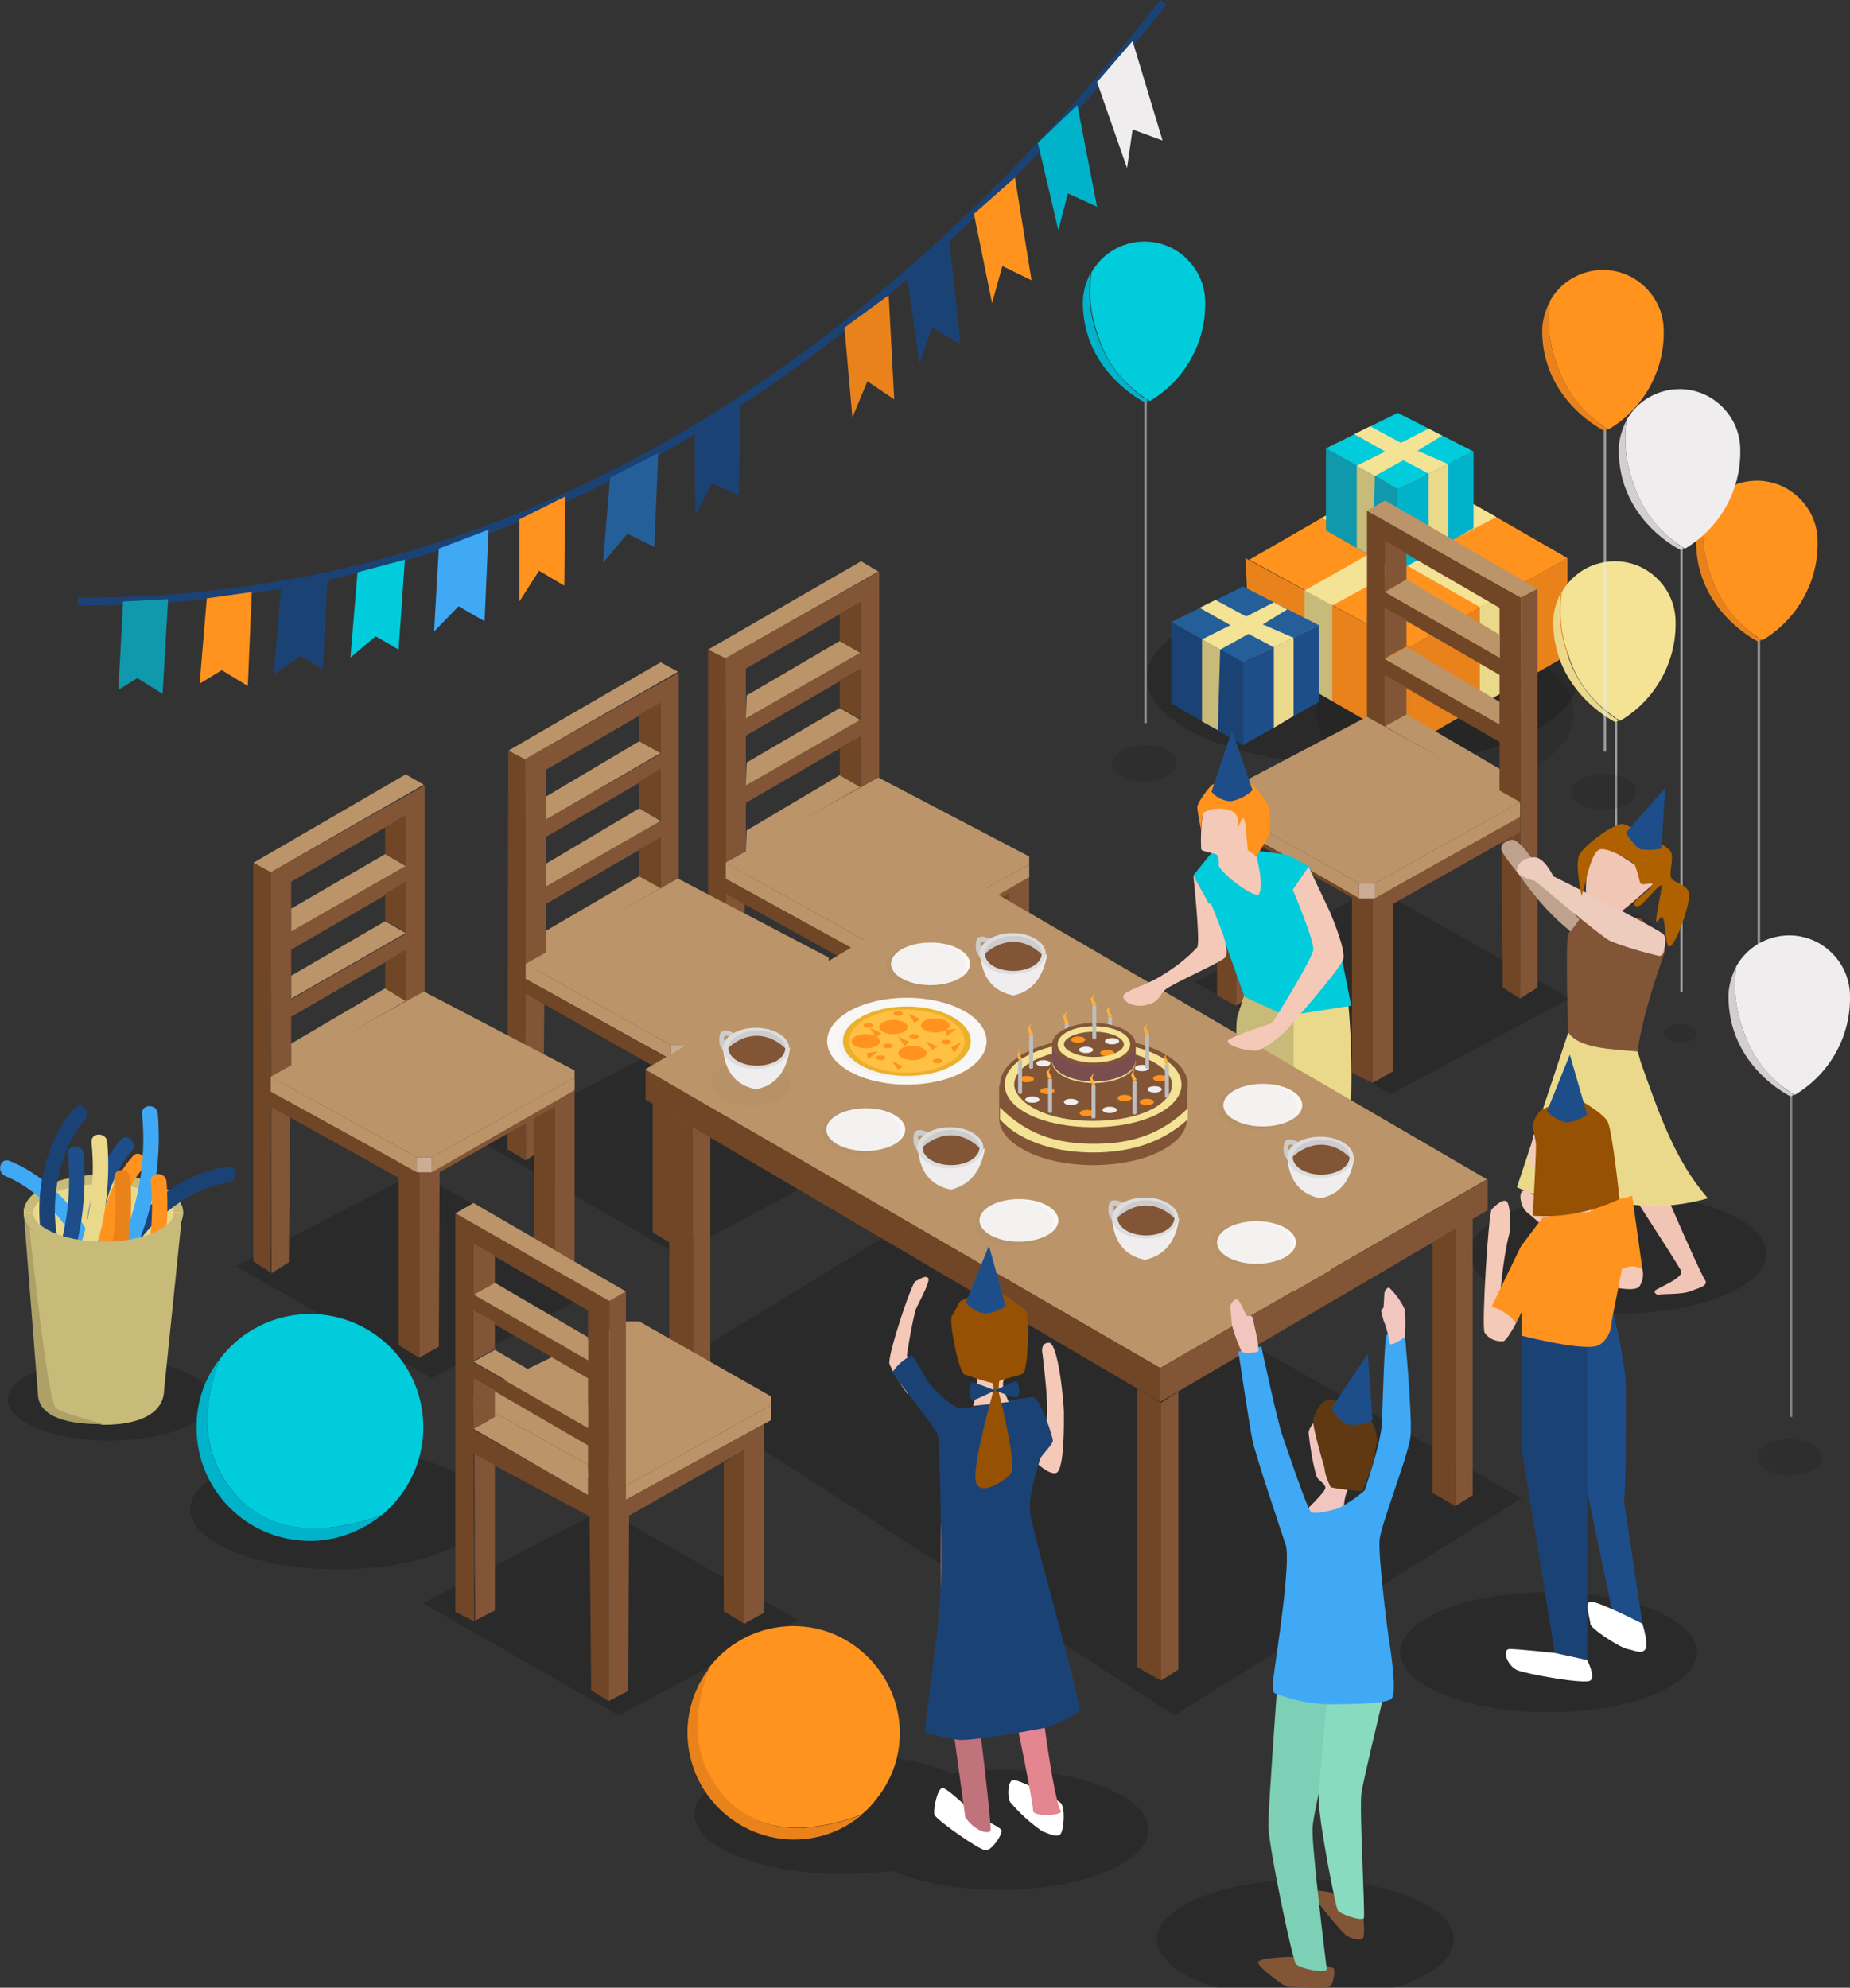 <?xml version="1.0" encoding="utf-8"?>
<!-- Generator: Adobe Illustrator 21.0.2, SVG Export Plug-In . SVG Version: 6.00 Build 0)  -->
<svg version="1.1" id="Слой_1" xmlns="http://www.w3.org/2000/svg" xmlns:xlink="http://www.w3.org/1999/xlink" x="0px" y="0px"
	 viewBox="0 0 234.4 251.8" style="enable-background:new 0 0 234.4 251.8;" xml:space="preserve">
<rect x="0" y="0" width="234.4" height="251.8" fill="#333333" stroke="none"/>
<style type="text/css">
	.st0{opacity:0.18;}
	.st1{opacity:0.1;enable-background:new    ;}
	.st2{fill:#704626;}
	.st3{fill:#825537;}
	.st4{fill:#BB9469;}
	.st5{fill:#CBAC95;}
	.st6{fill:#EAD98B;}
	.st7{fill:#C8BA78;}
	.st8{fill:#1B4275;}
	.st9{fill:#3FA9F5;}
	.st10{fill:#1D4E89;}
	.st11{fill:#FF931E;}
	.st12{fill:#EA821B;}
	.st13{fill:#ADA168;}
	.st14{fill:#EFEDED;}
	.st15{fill:#00B2CA;}
	.st16{fill:#255F99;}
	.st17{fill:#00CCDB;}
	.st18{fill:#1099AC;}
	.st19{fill:#F4E295;}
	.st20{opacity:0.6;}
	.st21{fill:#CDCFD1;}
	.st22{fill:#E6E9ED;}
	.st23{opacity:0.7;}
	.st24{fill:#D3CFCF;}
	.st25{fill:#F4C9B8;}
	.st26{fill:#F1C5B5;}
	.st27{fill:#BEA28D;}
	.st28{fill:#F1C6B5;}
	.st29{fill:#EDCBBD;}
	.st30{fill:#AF6100;}
	.st31{fill:#FFFFFF;}
	.st32{fill:#965102;}
	.st33{fill:#BDBEBD;}
	.st34{fill:#FBB03B;}
	.st35{fill:#7A4E4E;}
	.st36{fill:#EFEFEF;}
	.st37{fill:#CDCCCC;}
	.st38{fill:#DDDDDD;}
	.st39{opacity:0.2;}
	.st40{fill:#F9F7F5;}
	.st41{fill:#ECB129;}
	.st42{fill:#FFC043;}
	.st43{fill:#F1C6BE;}
	.st44{fill:#7DCFB6;}
	.st45{fill:#89DBC0;}
	.st46{fill:#603912;}
	.st47{fill:#C0737A;}
	.st48{fill:#E3868F;}
</style>
<g>
	<ellipse class="st0" cx="42.9" cy="191.2" rx="18.8" ry="7.6"/>
	<path class="st0" d="M126.7,224.2c-2.2,0-4.3,0.2-6.3,0.4c-3.4-1.5-8.3-2.4-13.6-2.4c-10.4,0-18.8,3.4-18.8,7.6
		c0,4.2,8.4,7.6,18.8,7.6c2.2,0,4.3-0.2,6.3-0.4c3.4,1.5,8.3,2.4,13.6,2.4c10.4,0,18.8-3.4,18.8-7.6
		C145.5,227.6,137.1,224.2,126.7,224.2z"/>
	<ellipse class="st0" cx="165.4" cy="245.7" rx="18.8" ry="7.6"/>
	<ellipse class="st0" cx="196.2" cy="209.3" rx="18.8" ry="7.6"/>
	<ellipse class="st0" cx="205" cy="158.8" rx="18.8" ry="7.6"/>
	<ellipse class="st0" cx="172.6" cy="85.9" rx="27.3" ry="11.1"/>
	<ellipse class="st0" cx="13.9" cy="177.3" rx="12.9" ry="5.2"/>
	<polygon class="st0" points="29.9,160.4 54.7,174.6 77.4,162.5 52.8,148.5 	"/>
	<polygon class="st0" points="53.6,203.1 78.4,217.3 101.1,205.2 76.5,191.2 	"/>
	<polygon class="st0" points="151.4,124.4 176.2,138.6 198.9,126.5 174.3,112.5 	"/>
	<polygon class="st0" points="61,144.7 85.8,158.9 108.5,146.8 83.9,132.8 	"/>
	<polygon class="st0" points="82.7,174.6 123,150 192.8,189.8 148.8,217.3 	"/>
</g>
<title>birthdayРесурс 6</title>
<g id="Слой_2">
	<g id="Material">
		<g id="birthday">
			<ellipse class="st1" cx="183.1" cy="90.4" rx="16.3" ry="9.4"/>
			<g>
				<polygon class="st2" points="127.9,135.1 125.3,133.5 125.3,110.4 127.9,111.8 				"/>
				<polyline class="st3" points="110.7,144.9 110.7,120.9 130.4,109.8 130.4,133.8 127.9,135.1 127.9,113.1 113.3,121.4 
					113.2,143.6 110.7,144.9 				"/>
				<polygon class="st2" points="110.7,144.9 108.1,143.4 108.1,120.2 110.4,121.5 110.7,121.5 				"/>
				<path class="st3" d="M91.9,83.4l0.1,50.8l2.2-1.4l0.2-22l14.7-7.9l2.3-1V72.4L91.9,83.4z M94.5,101.7l14.5-8.4v6.4L94.5,108
					L94.5,101.7z M94.5,93.2l14.5-8.4v6.4l-14.5,8.3L94.5,93.2z M94.5,84.7l14.5-8.4v6.4L94.5,91L94.5,84.7z"/>
				<polygon class="st4" points="94.6,105.2 106.4,98.2 109,99.7 94.5,108 				"/>
				<polygon class="st4" points="112.4,121.5 112.3,119.6 130.4,109.5 130.4,111.1 				"/>
				<polygon class="st4" points="110.4,119.6 112.3,119.6 130.4,109.5 130.4,108.5 111.3,98.5 91.9,109.3 				"/>
				<polygon class="st4" points="110.4,119.6 91.9,109.3 91.9,111.3 110.4,121.5 				"/>
				<polygon class="st4" points="111.3,72.4 109.1,71.1 89.7,82.3 91.9,83.4 				"/>
				<polygon class="st4" points="94.6,96.6 106.4,89.7 109,91.2 94.5,99.5 				"/>
				<polygon class="st4" points="94.6,88.1 106.4,81.2 109,82.7 94.5,91 				"/>
				<polygon class="st2" points="106.4,98.2 106.4,94.8 109,93.3 109,99.7 				"/>
				<polygon class="st2" points="106.4,89.6 106.4,86.2 109,84.7 109,91.1 				"/>
				<polygon class="st2" points="106.4,81.2 106.4,77.8 109,76.2 109,82.7 				"/>
				<polygon class="st2" points="92,134.2 89.7,132.8 89.7,82.3 91.9,83.4 				"/>
				<polygon class="st5" points="110.4,121.5 112.4,121.5 112.3,119.6 110.4,119.6 				"/>
				<polygon class="st2" points="91.9,111.3 108.1,120.2 108.1,122.2 91.9,113.2 				"/>
			</g>
			<g>
				<polygon class="st2" points="102.5,147.9 99.9,146.3 99.9,123.1 102.5,124.6 				"/>
				<polyline class="st3" points="85.3,157.7 85.3,133.6 105,122.6 105,146.5 102.5,147.9 102.5,125.9 87.9,134.2 87.9,156.4 
					85.3,157.7 				"/>
				<polygon class="st2" points="85.3,157.7 82.7,156.1 82.7,133 85,134.2 85.3,134.2 				"/>
				<path class="st3" d="M66.5,96.2l0.1,50.8l2.2-1.4l0.2-22l14.7-7.9l2.3-1V85.2L66.5,96.2z M69.2,114.5l14.5-8.4v6.4l-14.5,8.3
					V114.5z M69.2,106l14.5-8.4v6.4l-14.5,8.3V106z M69.2,97.5l14.5-8.4v6.4l-14.5,8.3V97.5z"/>
				<polygon class="st4" points="69.2,117.9 81,111 83.7,112.5 69.2,120.8 				"/>
				<polygon class="st4" points="87,134.3 87,132.4 105,122.3 105,123.8 				"/>
				<polygon class="st4" points="85,132.4 87,132.4 105,122.3 105,121.3 85.9,111.3 66.6,122.1 				"/>
				<polygon class="st4" points="85,132.4 66.6,122.1 66.6,124 85,134.2 				"/>
				<polygon class="st4" points="85.9,85.1 83.7,83.9 64.4,95.1 66.5,96.2 				"/>
				<polygon class="st4" points="69.2,109.4 81,102.4 83.7,104 69.2,112.3 				"/>
				<polygon class="st4" points="69.2,100.9 81,93.9 83.7,95.4 69.2,103.8 				"/>
				<polygon class="st2" points="81,111 81,107.6 83.7,106.1 83.7,112.5 				"/>
				<polygon class="st2" points="81,102.4 81,99 83.7,97.4 83.7,103.9 				"/>
				<polygon class="st2" points="81,93.9 81,90.5 83.7,89 83.7,95.4 				"/>
				<polygon class="st2" points="66.6,147 64.3,145.6 64.4,95.1 66.5,96.2 				"/>
				<polygon class="st5" points="85,134.2 87,134.3 87,132.4 85,132.4 				"/>
				<polygon class="st2" points="66.6,124 82.7,133 82.7,135 66.6,125.9 				"/>
			</g>
			<g>
				<polygon class="st2" points="70.3,162.1 67.7,160.6 67.7,137.4 70.3,138.8 				"/>
				<polyline class="st3" points="53.1,172 53.1,147.9 72.8,136.8 72.8,160.8 70.3,162.1 70.3,140.2 55.7,148.5 55.6,170.6 
					53.1,172 				"/>
				<polygon class="st2" points="53.1,172 50.5,170.4 50.5,147.2 52.8,148.5 53.1,148.5 				"/>
				<path class="st3" d="M34.3,110.5l0.1,50.8l2.2-1.4l0.2-22l14.7-7.9l2.3-1V99.5L34.3,110.5z M36.9,128.8l14.5-8.4v6.4l-14.5,8.3
					V128.8z M36.9,120.3l14.5-8.4v6.4l-14.5,8.3V120.3z M36.9,111.7l14.5-8.4v6.4L36.9,118L36.9,111.7z"/>
				<polygon class="st4" points="36.9,132.2 48.8,125.2 51.4,126.8 36.9,135.1 				"/>
				<polygon class="st4" points="54.7,148.5 54.7,146.6 72.8,136.5 72.8,138.1 				"/>
				<polygon class="st4" points="52.8,146.6 54.7,146.6 72.8,136.5 72.8,135.6 53.7,125.6 34.3,136.4 				"/>
				<polygon class="st4" points="52.8,146.6 34.3,136.4 34.3,138.3 52.8,148.5 				"/>
				<polygon class="st4" points="53.7,99.4 51.4,98.1 32.1,109.3 34.3,110.5 				"/>
				<polygon class="st4" points="36.9,123.6 48.8,116.7 51.4,118.2 36.9,126.5 				"/>
				<polygon class="st4" points="36.9,115.1 48.8,108.2 51.4,109.7 36.9,118 				"/>
				<polygon class="st2" points="48.8,125.2 48.8,121.9 51.4,120.3 51.4,126.8 				"/>
				<polygon class="st2" points="48.8,116.6 48.8,113.2 51.4,111.7 51.4,118.1 				"/>
				<polygon class="st2" points="48.8,108.2 48.8,104.8 51.4,103.3 51.4,109.7 				"/>
				<polygon class="st2" points="34.3,161.2 32.1,159.8 32.1,109.3 34.3,110.5 				"/>
				<polygon class="st5" points="52.8,148.5 54.7,148.5 54.7,146.6 52.8,146.6 				"/>
				<polygon class="st2" points="34.3,138.3 50.5,147.2 50.5,149.2 34.3,140.2 				"/>
			</g>
			<g>
				<ellipse class="st6" cx="13.1" cy="153.6" rx="10.1" ry="4.5"/>
				<path class="st7" d="M13.1,148.8c5.7,0,10.1,2.1,10.1,4.8H22c0-1.7-3.6-3.6-8.9-3.6s-8.9,1.9-8.9,3.6H3
					C3,150.9,7.4,148.8,13.1,148.8z"/>
				<path class="st8" d="M15.7,160.6c2-5,7.8-10,13.2-10.8c1.3-0.2,1.3-2.2,0-2c-6.4,0.8-12.8,6.3-15.1,12.2
					C13.3,161.2,15.3,161.8,15.7,160.6z"/>
				<path class="st9" d="M0.7,149c5,2,9.9,8,10.6,13.4c0.1,1.3,2.2,1.3,2,0c-0.8-6.4-6.1-12.9-12-15.3C0,146.5-0.5,148.5,0.7,149
					L0.7,149z"/>
				<path class="st8" d="M7.8,158.8c-1.8-5.2-0.7-12.8,3-17c0.8-1-0.6-2.4-1.4-1.4c-4.2,4.7-5.5,13-3.5,18.9
					C6.3,160.5,8.2,160,7.8,158.8z"/>
				<path class="st10" d="M13.7,162.8c-1.8-5.2-0.7-12.8,3-17c0.8-1-0.6-2.4-1.4-1.4c-4.2,4.7-5.5,13-3.5,18.9
					C12.2,164.5,14.1,164,13.7,162.8z"/>
				<path class="st11" d="M15.2,164.9c-1.8-5.2-0.7-12.8,3-17c0.8-1-0.6-2.4-1.4-1.4c-4.2,4.7-5.5,13-3.5,18.9
					c0.2,0.5,0.8,0.7,1.3,0.5C15,165.7,15.2,165.3,15.2,164.9z"/>
				<path class="st6" d="M10.2,163.1c2.8-5.7,3.9-12.1,3.4-18.4c-0.1-1.3-2.1-1.3-2,0c0.6,6-0.5,12-3.1,17.4
					C7.9,163.3,9.6,164.3,10.2,163.1z"/>
				<path class="st9" d="M16.6,159.5c2.8-5.7,3.9-12.1,3.4-18.4c-0.1-1.3-2.1-1.3-2,0c0.6,6-0.5,12-3.1,17.4
					C14.3,159.7,16,160.7,16.6,159.5L16.6,159.5z"/>
				<path class="st10" d="M7.2,164.6c2.8-5.7,3.9-12.1,3.4-18.4c-0.1-1.3-2.1-1.3-2,0c0.6,6-0.5,12-3.1,17.4
					C4.9,164.8,6.6,165.8,7.2,164.6z"/>
				<path class="st11" d="M17.7,168.1c2.8-5.7,3.9-12.1,3.4-18.4c-0.1-1.3-2.1-1.3-2,0c0.6,6-0.5,12-3.1,17.4
					C15.5,168.3,17.2,169.3,17.7,168.1L17.7,168.1z"/>
				<path class="st12" d="M13.1,167.6c2.8-5.7,3.9-12.1,3.4-18.4c-0.1-1.3-2.1-1.3-2,0c0.6,6-0.5,12-3.1,17.4
					C10.8,167.8,12.6,168.8,13.1,167.6z"/>
				<path class="st7" d="M13.1,157.3c5.2,0,8.9-1.9,8.9-3.6h1.2c0,2.7-4.4,4.8-10.1,4.8S3,156.4,3,153.7h1.2
					C4.2,155.3,7.8,157.3,13.1,157.3z"/>
				<path class="st7" d="M3.6,155.4c3.5,4.2,19.5,3.6,19.5-1.8L20.8,176c0,2.5-2.2,4.5-7.8,4.5l0,0c-2-0.5-5.2-1.4-6-2
					C6,177.7,4,159,3.6,155.4z"/>
				<path class="st13" d="M4.8,176.5l-1.8-23c0,0.7,0.2,1.3,0.7,1.8c0.4,3.7,2.4,22.4,3.4,23.1c0.8,0.6,4,1.4,6,2
					C7.5,180.5,4.8,179,4.8,176.5z"/>
			</g>
			<g>
				<path class="st8" d="M10.7,76.7H9.9v-1h0.8C61.4,75.7,107.3,50.3,147,0l0.8,0.6c-20.3,25.7-42.4,45.1-65.5,57.7
					C60.3,70.4,35.7,76.7,10.7,76.7z"/>
				<polygon class="st14" points="143.5,5.2 147.3,17.8 143.5,16.4 142.8,21.3 139,10.4 				"/>
				<polygon class="st15" points="136.5,13.3 139,26.2 135.3,24.5 134.1,29.2 131.5,18.1 				"/>
				<polygon class="st11" points="128.6,22.5 130.7,35.5 127,33.7 125.7,38.4 123.4,27.1 				"/>
				<polygon class="st8" points="120.3,30.5 121.7,43.6 118.1,41.5 116.5,46.1 114.9,34.8 				"/>
				<polygon class="st12" points="112.6,37.4 113.3,50.6 109.9,48.3 108,52.9 107,41.5 				"/>
				<polygon class="st8" points="93.8,50.9 93.6,62.8 90.2,61.2 88.1,65.3 88,54.5 				"/>
				<polygon class="st16" points="83.4,57.4 82.9,69.3 79.5,67.6 76.4,71.3 77.3,60.5 				"/>
				<polygon class="st11" points="71.6,62.9 71.5,74.2 68.3,72.3 65.8,76.2 65.8,65.8 				"/>
				<polygon class="st9" points="61.9,67.1 61.4,78.7 58.1,76.8 55,80 55.6,69.5 				"/>
				<polygon class="st17" points="51.3,70.9 50.5,82.3 47.6,80.6 44.4,83.3 45.3,72.5 				"/>
				<polygon class="st8" points="41.5,73.4 40.9,84.8 38.1,83.1 34.7,85.4 35.6,74.5 				"/>
				<polygon class="st11" points="31.9,75 31.4,86.9 28.1,84.9 25.3,86.6 26.2,75.8 				"/>
				<polygon class="st18" points="21.3,75.9 20.6,87.9 17.4,85.9 15,87.4 15.6,76.2 				"/>
			</g>
			<g>
				<polygon class="st12" points="178.6,94.5 178.6,82 157.8,70.7 158.4,82.8 				"/>
				<polygon class="st12" points="198.6,83 198.6,70.7 178.6,82 178.6,94.5 				"/>
				<polygon class="st11" points="178.6,59.2 198.6,70.7 178.6,82 158.3,70.9 				"/>
				<polygon class="st6" points="191.8,86.9 191.8,74.5 187.5,76.9 187.5,89.3 				"/>
				<polygon class="st7" points="168.8,88.8 168.8,76.7 165.3,74.8 165.3,86.8 				"/>
				<polygon class="st19" points="187.5,76.9 178.2,71.6 168.8,76.7 165.3,74.8 174.5,69.6 167.5,65.6 171,63.6 178.1,67.5 
					186.2,63.6 189.6,65.5 181.9,69.5 191.8,74.5 				"/>
			</g>
			<g>
				<polygon class="st8" points="157.5,94.4 157.5,83.9 148.4,78.8 148.4,89.1 				"/>
				<polygon class="st10" points="157.5,94.4 167.1,88.9 167.1,79.2 157.5,83.9 				"/>
				<polygon class="st16" points="157.5,74.3 167.1,79.2 157.5,83.9 148.4,78.8 				"/>
				<polygon class="st6" points="163.9,90.7 163.9,80.8 161.4,82 161.4,92.2 				"/>
				<polygon class="st7" points="154.6,82.3 152.3,81 152.3,91.4 154.3,92.5 				"/>
				<polygon class="st19" points="161.4,82 158.2,80.3 154.6,82.3 152.3,81 155.9,79.2 152,77 154,76 157.9,78.1 161.4,76.3 
					163.1,77.2 160,79.1 163.9,80.8 				"/>
			</g>
			<g>
				<polygon class="st18" points="177.1,72.4 177.1,61.9 168,56.8 168,67.2 				"/>
				<polygon class="st15" points="177.1,72.4 186.7,66.9 186.7,57.2 177.1,61.9 				"/>
				<polygon class="st17" points="177.1,52.3 186.7,57.2 177.1,61.9 168,56.8 				"/>
				<polygon class="st6" points="183.5,68.7 183.5,58.8 181,60 181,70.2 				"/>
				<polygon class="st7" points="174.2,60.3 171.9,59 171.9,69.4 173.9,70.5 				"/>
				<polygon class="st19" points="181,60 177.8,58.3 174.2,60.3 171.9,59 175.5,57.2 171.6,55 173.6,54 177.5,56.1 181,54.3 
					182.7,55.2 179.6,57.1 183.5,58.8 				"/>
			</g>
			<g>
				<ellipse class="st1" cx="145" cy="96.7" rx="4.1" ry="2.3"/>
				<g class="st20">
					<rect x="145" y="50.3" class="st21" width="0.3" height="41.3"/>
				</g>
				<path class="st17" d="M139.1,42.4c-0.9-2.5-1.2-5.2-0.8-7.9c2.1-3.7,6.8-5,10.5-2.9c2.4,1.4,3.9,3.9,3.9,6.7
					c0.1,5.1-2.6,9.9-7,12.5C142.5,48.9,140.1,45.9,139.1,42.4z"/>
				<path class="st15" d="M137.2,38.3c0-1.3,0.4-2.6,1-3.8c-0.4,2.7-0.1,5.4,0.8,7.9c1.1,3.5,3.4,6.4,6.5,8.4
					c-0.1,0-0.3,0.1-0.4,0.2C145.1,51,137.2,47.2,137.2,38.3z"/>
			</g>
			<g>
				<polygon class="st3" points="156.6,127.4 159.2,125.8 159.2,102.7 156.6,104.1 				"/>
				<polyline class="st2" points="173.9,137.2 173.9,113.2 154.2,102.1 154.2,126.1 156.6,127.4 156.6,105.4 171.3,113.7 
					171.3,135.9 173.9,137.2 				"/>
				<polygon class="st3" points="173.9,137.2 176.5,135.7 176.5,112.5 174.2,113.8 173.9,113.8 				"/>
				<path class="st2" d="M173.2,64.7v29.5l2.3,1l14.7,7.9l0.2,22l2.2,1.4l0.1-50.8L173.2,64.7z M190,100.3L175.5,92v-6.4L190,94
					V100.3z M190,91.8l-14.5-8.3v-6.4l14.5,8.4V91.8z M190,83.3L175.5,75v-6.4L190,77V83.3z"/>
				<polygon class="st4" points="190,97.4 178.2,90.5 175.5,92 190,100.3 				"/>
				<polygon class="st4" points="172.2,113.8 172.2,111.9 154.2,101.8 154.2,103.4 				"/>
				<polygon class="st4" points="174.2,111.9 172.2,111.9 154.2,101.8 154.2,100.8 173.2,90.8 192.6,101.6 				"/>
				<polygon class="st4" points="174.2,111.9 192.6,101.6 192.6,103.5 174.2,113.8 				"/>
				<polygon class="st4" points="173.2,64.7 175.5,63.4 194.8,74.6 192.7,75.7 				"/>
				<polygon class="st4" points="190,88.9 178.2,82 175.5,83.5 190,91.8 				"/>
				<polygon class="st4" points="190,80.4 178.2,73.4 175.5,75 190,83.3 				"/>
				<polygon class="st3" points="178.2,90.5 178.2,87.1 175.5,85.6 175.5,92 				"/>
				<polygon class="st3" points="178.2,81.9 178.2,78.5 175.5,77 175.5,83.4 				"/>
				<polygon class="st3" points="178.2,73.4 178.2,70.1 175.5,68.5 175.5,75 				"/>
				<polygon class="st3" points="192.6,126.5 194.8,125.1 194.8,74.6 192.7,75.7 				"/>
				<polygon class="st5" points="174.2,113.8 172.2,113.8 172.2,111.9 174.2,111.9 				"/>
				<polygon class="st3" points="192.6,103.5 176.5,112.5 176.5,114.5 192.6,105.4 				"/>
			</g>
			<g>
				<path class="st11" d="M91.9,227.8c-4.9-5.2-3.9-11.7-2.1-16.5c4.5-5.9,13-7.1,18.9-2.5s7.1,13,2.5,18.9
					c-0.6,0.8-1.3,1.6-2.1,2.2C103.7,231.9,96.7,232.9,91.9,227.8z"/>
				<path class="st12" d="M87.1,219.5c0-3,1-5.9,2.8-8.2c-1.9,4.8-2.8,11.3,2.1,16.5s11.8,4.1,17.2,2.1c-5.7,4.8-14.2,4-19-1.8
					C88.2,225.7,87.1,222.6,87.1,219.5L87.1,219.5z"/>
			</g>
			<g>
				<path class="st17" d="M30.1,189.6c-5.2-5.6-4.2-12.4-2.2-17.5c4.8-6.3,13.8-7.5,20.1-2.7c6.3,4.8,7.5,13.8,2.7,20.1
					c-0.7,0.9-1.4,1.7-2.3,2.4C42.6,194,35.2,195.1,30.1,189.6z"/>
				<path class="st15" d="M24.9,180.8c0-3.2,1-6.2,3-8.7c-2,5.1-3,12,2.2,17.5s12.5,4.4,18.3,2.3c-2.6,2.1-5.8,3.3-9.1,3.3
					C31.3,195.2,24.9,188.8,24.9,180.8C24.9,180.8,24.9,180.8,24.9,180.8z"/>
			</g>
			<g>
				<ellipse class="st1" cx="222.7" cy="127" rx="4.1" ry="2.3"/>
				<g class="st20">
					<rect x="222.7" y="80.6" class="st22" width="0.3" height="41.3"/>
				</g>
				<path class="st11" d="M216.7,72.7c-0.9-2.5-1.2-5.2-0.8-7.9c2.1-3.7,6.8-5,10.5-2.9c2.4,1.4,3.9,3.9,3.9,6.7
					c0.1,5.1-2.6,9.9-7,12.5C220.1,79.2,217.8,76.2,216.7,72.7z"/>
				<path class="st12" d="M214.9,68.6c0-1.3,0.4-2.6,1-3.8c-0.4,2.7-0.1,5.4,0.8,7.9c1.1,3.5,3.4,6.4,6.5,8.4
					c-0.1,0-0.3,0.1-0.4,0.2C222.8,81.3,214.9,77.5,214.9,68.6z"/>
			</g>
			<g>
				<ellipse class="st1" cx="204.6" cy="118.6" rx="5.5" ry="3.2"/>
				<g class="st20">
					<rect x="204.6" y="90.2" class="st22" width="0.3" height="23.3"/>
				</g>
				<path class="st19" d="M198.7,82.9c-0.9-2.5-1.2-5.2-0.8-7.9c2.1-3.7,6.8-5,10.5-2.9c2.4,1.4,3.9,3.9,3.9,6.7
					c0.1,5.1-2.6,9.9-7,12.5C202.1,89.4,199.7,86.4,198.7,82.9z"/>
				<path class="st6" d="M196.8,78.8c0-1.3,0.4-2.6,1-3.8c-0.4,2.7-0.1,5.4,0.8,7.9c1.1,3.5,3.4,6.4,6.5,8.4c-0.1,0-0.3,0.1-0.4,0.2
					C204.7,91.5,196.8,87.7,196.8,78.8z"/>
			</g>
			<g>
				<g class="st23">
					<g class="st20">
						<rect x="226.8" y="138.2" class="st22" width="0.3" height="41.3"/>
					</g>
				</g>
				<ellipse class="st1" cx="226.8" cy="184.6" rx="4.1" ry="2.3"/>
				<path class="st14" d="M220.8,130.3c-0.9-2.5-1.2-5.2-0.8-7.9c2.1-3.7,6.8-5,10.5-2.9c2.4,1.4,3.9,3.9,3.9,6.7
					c0.1,5.1-2.6,9.9-7,12.5C224.2,136.8,221.9,133.8,220.8,130.3z"/>
				<path class="st24" d="M219,126.2c0-1.3,0.4-2.6,1-3.8c-0.4,2.7-0.1,5.4,0.8,7.9c1.1,3.5,3.4,6.4,6.5,8.4c-0.1,0-0.3,0.1-0.4,0.2
					C226.9,138.9,219,135.2,219,126.2z"/>
			</g>
			<g>
				<g class="st20">
					<rect x="212.9" y="68.4" class="st22" width="0.3" height="57.3"/>
				</g>
				<ellipse class="st1" cx="212.9" cy="130.9" rx="2.1" ry="1.2"/>
				<path class="st14" d="M206.9,61.1c-0.9-2.5-1.2-5.2-0.8-7.9c2.1-3.7,6.8-5,10.5-2.9c2.4,1.4,3.9,3.9,3.9,6.7
					c0.1,5.1-2.6,9.9-7,12.5C210.3,67.6,208,64.6,206.9,61.1z"/>
				<path class="st24" d="M205.1,57c0-1.3,0.4-2.6,1-3.8c-0.4,2.7-0.1,5.4,0.8,7.9c1.1,3.5,3.4,6.4,6.5,8.4c-0.1,0-0.3,0.1-0.4,0.2
					C213,69.7,205.1,66,205.1,57z"/>
			</g>
			<g>
				<g>
					<path class="st7" d="M154.6,159.7l2.5-16.6c0,0-0.8-13-0.3-14.4l0.9-2.8l8.1,3.2l-4,13.1l-3.6,17.5H154.6z"/>
					<path class="st6" d="M163.9,165v-36.8l6.9-1.4c0.4,4.1,0.5,8.1,0.4,12.2l-3,25.1L163.9,165z"/>
					<path class="st17" d="M154.1,107.3c0,0,8.4,0.7,9.2,1.1l2.8,1.5l-0.6,3.2l3.7,4.2l2,10.1l-8.2,1.3l-5.3-2.4l-4.3-12l-0.2,0.2
						l-2-3.6L154.1,107.3z"/>
					<path class="st11" d="M152.2,105.2c-0.2-1-0.4-1.9-0.5-2.9c0-0.7,1.6-2.7,1.9-2.9s4.6-0.4,5.1,0c0.8,0.8,1.5,1.7,2,2.7
						c0.2,0.8,0.4,3.2,0,3.8c-0.4,0.8-0.9,1.6-1.4,2.4c-0.5,0.1-1-0.1-1.2-0.6c-0.2-0.7-0.2-1.4-0.2-2.1c-0.1-0.5-0.3-0.9-0.6-1.3
						c-0.1,0-0.3,0.9-0.5,1s-0.8-2.2-1.3-2.4c-1-0.2-2-0.2-3,0.1C152.2,103.3,152.2,105.2,152.2,105.2z"/>
					<path class="st10" d="M153.5,100.3l2.6-7.8l2.6,7.6c-0.7,0.7-1.7,1.2-2.7,1.4C155,101.5,154.1,101,153.5,100.3z"/>
				</g>
				<path class="st25" d="M158.1,107.7l-0.2-2.1c0-0.6-0.1-1.3-0.3-1.9c-0.2-0.4-0.9,1.6-0.9,1.6s0.8-2.2-1-2.7
					c-1.1-0.3-2.3-0.2-3.3,0.4c-0.2,1.5-0.3,3.1-0.2,4.6c0.1,0.3,1.9,0.5,2,0.7c0.2,0.4,0.3,0.8,0.2,1.2c-0.2,0.7,4.3,4.3,5.1,3.8
					c0.5-0.9,0.2-2.7-0.3-4.8L158.1,107.7z"/>
			</g>
			<g>
				<polygon class="st4" points="147,173.3 81.7,135.5 122.8,111.2 188.4,149.4 				"/>
				<polygon class="st2" points="147,173.3 147,177.6 81.8,139.3 81.8,135.5 				"/>
				<polygon class="st3" points="147,177.6 147,173.3 188.5,149.4 188.5,153.3 				"/>
				<polygon class="st2" points="144.1,175.9 144.1,211.2 147.1,212.9 147.1,177.7 				"/>
				<polygon class="st3" points="149.3,176.3 147.1,177.7 147.1,212.9 149.3,211.5 				"/>
				<polygon class="st2" points="181.5,157.4 181.5,189.1 184.4,190.8 184.4,155.6 				"/>
				<polygon class="st3" points="186.6,154.3 184.4,155.6 184.4,190.8 186.6,189.4 				"/>
				<polygon class="st2" points="84.8,141.1 84.8,176.3 87.8,178 87.8,142.8 				"/>
				<polygon class="st3" points="90,144.1 87.8,142.8 87.8,178 90,176.6 				"/>
			</g>
			<path class="st25" d="M170.2,121.5c0.3-1.2-1.4-5.3-1.7-6l-2.7-5.7l-2,2.9c0,0,2.7,6.4,2.6,7.6s-5.2,9.3-5.2,9.3
				s-5.3,1.7-5.6,2.2s1.8,1.3,3.3,1.3s4.1-2.6,4.1-2.6S169.9,122.7,170.2,121.5z"/>
			<path class="st25" d="M153.4,114.3l-0.2,0.2l-2-3.6c0,0,0.9,8.3,0.5,9.1c-1.4,1.5-3,2.7-4.7,3.7c-1.6,1-3.8,1.6-4.5,2.2
				s0.8,1.9,2.8,1.4s1.4-1.5,2.9-2.3c2.5-1.4,6.9-3.3,7.1-3.8c0.4-0.8-0.4-3-0.4-3L153.4,114.3z"/>
			<g>
				<ellipse class="st1" cx="203.2" cy="100.3" rx="4.1" ry="2.3"/>
				<g class="st20">
					<rect x="203.2" y="53.9" class="st22" width="0.3" height="41.3"/>
				</g>
				<path class="st11" d="M197.2,46c-0.9-2.5-1.2-5.2-0.8-7.9c2.1-3.7,6.8-5,10.5-2.9c2.4,1.4,3.9,3.9,3.9,6.7
					c0.1,5.1-2.6,9.9-7,12.5C200.6,52.5,198.3,49.5,197.2,46z"/>
				<path class="st12" d="M195.4,41.9c0-1.3,0.4-2.6,1-3.8c-0.4,2.7-0.1,5.4,0.8,7.9c1.1,3.5,3.4,6.4,6.5,8.4
					c-0.1,0-0.3,0.1-0.4,0.2C203.3,54.6,195.4,50.8,195.4,41.9z"/>
			</g>
			<g>
				<path class="st26" d="M214.1,163.6c-1,0.4-3.7,0.3-3.9,0.4s-0.7-0.2-0.5-0.5s3.7-1.6,3.3-2.5s-10-15.6-10-15.6l5.6-0.5
					c-0.4,0,6.8,16.4,7.4,17.2S215.1,163.2,214.1,163.6z"/>
				<polygon class="st26" points="199.7,163.6 202,161.7 200.9,156.3 198.1,143.9 203,145.4 204.4,158.4 205.5,162.8 204,163.6 
					200.9,164.1 				"/>
				<path class="st6" d="M207.9,134.6c2.2,6.1,4.2,12.3,8.5,17.2c-2.1,0.6-4.2,0.9-6.3,1c-2.6,0-7.8-0.7-11.2-0.7
					c-2.3-0.1-4.6-0.7-6.7-1.7l6.5-19.6l8.8,2.4L207.9,134.6z"/>
				<path class="st3" d="M198.7,130.8c0,0-0.4-11.2,0-12.4c0.5-1.2,1.1-2.3,1.9-3.3l7.4,1.3l3,4c-1.7,4.8-3.1,9.4-3.5,12.8
					C203.9,132.9,200.1,132.8,198.7,130.8z"/>
				<path class="st27" d="M199,118c-3.6-2.9-5.3-5.6-7.4-8.3c0,0-1.4-1.7-1.4-2.2s0.3-0.8,1.2-1.1s2.5,2.1,2.5,2.1l6.2,8L199,118z"
					/>
				<path class="st28" d="M201.2,114c-0.4,0.1-0.3-2.1,0-5.1l1.8-2l4.7,3l0.5,1.9h1.5c-2.6,2.3-5,4.5-5.3,4.1L201.2,114z"/>
				<path class="st29" d="M210.2,121.1c-2.1-0.5-4.2-1.1-6.2-1.9c-1.2-0.6-9.5-7.6-9.5-7.6s-2.2-0.5-2.3-1.3s0.9-1.7,2.2-1.7
					s2.4,2.4,2.4,2.4s13.5,6.7,14,7.4s0,1.9,0,2.2C210.7,120.9,210.5,121.1,210.2,121.1z"/>
				<path class="st30" d="M200.4,113.5c0,0-0.9-4-0.3-5.2s4.6-4.2,5.6-3.9s5.6,2.7,6,3.5s-0.2,2.4,0,3.2s2.1,0.8,2.3,2.1
					s-1.6,6.3-2.4,6.7s-0.4-5.1-1.4-3.4s0.5-4,0.3-4.3s-2.2,2.2-2.7,2.5s-0.9,0-0.7-0.4s1.8-1.4,2.2-2.1s-1.3,0.2-1.5-0.4
					c-0.2-0.8-0.4-1.6-0.7-2.3c-0.3-0.4-3.4-2.2-4.4-1.9s-1.7,3.7-1.7,3.7L200.4,113.5z"/>
				<path class="st10" d="M210.5,107.5l0.5-7.7l-5,5.7c0,0,1.1,1.8,1.9,2.1C208.7,107.7,209.6,107.7,210.5,107.5z"/>
			</g>
			<g>
				<polygon class="st8" points="201.1,210.3 201.1,193.5 201.1,170.5 192.8,169.2 192.8,183.6 197,209.4 				"/>
				<path class="st10" d="M208.1,205.7l-2.4-16c0.3,2,0.3-10.4,0.3-13.8s-1.6-9.5-1.6-9.5l-3.3,4.1v18.4l3.5,16.8H208.1z"/>
				<path class="st31" d="M201.1,210.3c0,0,1.1,2.1,0.4,2.6s-7.9-0.8-9.2-1.3s-2.1-2.7-1-2.7s5.7,0.5,5.7,0.5L201.1,210.3z"/>
				<path class="st31" d="M208.5,208.9c0.4-0.7-0.4-3.2-0.4-3.2c0.2,0.1-5.6-2.9-6.6-2.8c-0.8,0.1,0,2.2,0,2.8s3.7,3,4.7,3.2
					S208,209.6,208.5,208.9z"/>
				<path class="st25" d="M192.1,167.6c0,0-1.1,2.1-1.6,2.3c-0.9,0.1-1.9-0.3-2.4-1.1c-0.4-0.8,0.5-15.2,0.9-15.6s1.4-1.4,1.9-1
					s0.6,3.6,0.2,4.6c-0.5,2.3-0.8,4.6-1,6.9L192.1,167.6z"/>
				<path class="st25" d="M208.1,160.8c0.2,0.8,0,1.6-0.4,2.2c-0.7,0.7-3.5,0-3.5,0s-10-8.9-10.7-9.4s-1.1-2.1-0.7-2.6s1,0,1,0
					l5.4,4.2L208.1,160.8z"/>
				<path class="st11" d="M195.4,154.3l-2.7,3.6l-3.7,7.6c1.2,0.4,2.3,1.1,3.1,2.1l0.7-1.4v3c0,0,8.1,2.1,9.8,1.2
					c1-0.6,1.6-1.8,1.6-3l1.3-6.6c0.8-0.5,1.8-0.5,2.6,0l-1.3-9.3L195.4,154.3z"/>
				<polygon class="st25" points="197,154 197,149.5 193.6,147.4 194.3,143.7 202.6,150 201.5,153.5 				"/>
				<path class="st32" d="M195.3,140.6c0.5-0.3,4.1-1.7,4.1-1.7s3.7,2,4.3,3.2s1.5,9.8,1.5,9.8c-3.4,1.6-7.2,2.4-11,2.1
					c0,0,0.5-8.6,0.4-9.2s-0.4-2-0.4-2.3C194.4,141.8,194.7,141.1,195.3,140.6z"/>
				<path class="st10" d="M201.1,141.2l-2.2-7.6l-2.9,7.2c0.7,0.7,1.5,1.2,2.5,1.4C199.4,142.1,200.3,141.8,201.1,141.2z"/>
			</g>
			<g>
				<polygon class="st33" points="140.9,133 140.9,128.9 140.6,128.8 140.4,128.9 140.4,133 140.6,133.1 				"/>
				<polygon class="st34" points="140.9,128.7 140.5,128 140.7,127.3 140.2,128 140.4,128.7 140.6,128.9 				"/>
			</g>
			<g>
				<polygon class="st33" points="135.4,133.7 135.4,129.6 135.1,129.6 134.9,129.6 134.9,133.7 135.1,133.9 				"/>
				<polygon class="st34" points="135.4,129.5 135,128.7 135.2,128.1 134.7,128.7 134.9,129.5 135.1,129.6 				"/>
			</g>
			<g>
				<g>
					<path class="st3" d="M130.3,137.4c2.6-1.2,5.4-1.7,8.2-1.7c2.7,0,5.4,0.5,7.9,1.5h4v4.5c0,3.3-5.3,5.9-11.9,5.9
						s-11.9-2.7-11.9-5.9v-4.2L130.3,137.4z"/>
					<ellipse class="st3" cx="138.6" cy="137.4" rx="11.9" ry="5.9"/>
				</g>
				<path class="st19" d="M127.3,137.4c0-3.1,4.9-5.4,11.2-5.4s11.2,2.4,11.2,5.4s-4.9,5.4-11.2,5.4S127.3,140.5,127.3,137.4z
					 M128.5,137.4c0,1.8,3.2,4.6,10,4.6c6.3,0,10-2.3,10-4.6s-4.5-4.6-10-4.6C132.4,132.9,128.5,135,128.5,137.4z"/>
				<g>
					<path class="st3" d="M134.9,134.5c1.2-0.5,2.4-0.7,3.7-0.7c1.2,0,2.4,0.2,3.5,0.7h1.8v2c0,1.5-2.4,2.7-5.3,2.7
						s-5.3-1.2-5.3-2.7v-1.9L134.9,134.5z"/>
					<ellipse class="st6" cx="138.6" cy="134.5" rx="5.3" ry="2.7"/>
				</g>
				<g>
					<path class="st35" d="M134.9,132.3c1.2-0.5,2.4-0.7,3.7-0.7c1.2,0,2.4,0.2,3.5,0.7h1.8v2c0,1.5-2.4,2.7-5.3,2.7
						s-5.3-1.2-5.3-2.7v-1.9L134.9,132.3z"/>
					<ellipse class="st3" cx="138.6" cy="132.3" rx="5.3" ry="2.7"/>
					<ellipse class="st36" cx="146.3" cy="138" rx="0.9" ry="0.4"/>
					<ellipse class="st36" cx="140.6" cy="140.6" rx="0.9" ry="0.4"/>
					<ellipse class="st36" cx="135.7" cy="139.6" rx="0.9" ry="0.4"/>
					<ellipse class="st36" cx="130.8" cy="139.3" rx="0.9" ry="0.4"/>
					<ellipse class="st36" cx="132.2" cy="134.7" rx="0.9" ry="0.4"/>
					<ellipse class="st36" cx="137.6" cy="133" rx="0.9" ry="0.4"/>
					<ellipse class="st36" cx="140.9" cy="131.9" rx="0.9" ry="0.4"/>
					<ellipse class="st36" cx="144.7" cy="135.3" rx="0.9" ry="0.4"/>
					<ellipse class="st11" cx="145.3" cy="139.6" rx="0.9" ry="0.4"/>
					<ellipse class="st11" cx="142.5" cy="139.1" rx="0.9" ry="0.4"/>
					<ellipse class="st11" cx="137.7" cy="141" rx="0.9" ry="0.4"/>
					<ellipse class="st11" cx="132.7" cy="138.2" rx="0.9" ry="0.4"/>
					<ellipse class="st11" cx="130.1" cy="136.7" rx="0.9" ry="0.4"/>
					<ellipse class="st11" cx="140.3" cy="133.4" rx="0.9" ry="0.4"/>
					<ellipse class="st11" cx="136.6" cy="131.7" rx="0.9" ry="0.4"/>
					<ellipse class="st11" cx="147" cy="136.6" rx="0.9" ry="0.4"/>
				</g>
				<path class="st19" d="M134,132.3c0-1.3,2-2.3,4.6-2.3s4.6,1,4.6,2.3s-2,2.3-4.6,2.3S134,133.6,134,132.3z M134.8,132.3
					c0,0.7,1.6,1.6,3.8,1.6s3.8-0.8,3.8-1.6s-1.6-1.6-3.8-1.6S134.8,131.5,134.8,132.3L134.8,132.3z"/>
				<path class="st19" d="M150.5,141.8v-1.4c-3.4,3.3-7.1,4.5-11.9,4.5s-8.5-1.2-11.9-4.6v1.5c2.8,3.1,7.6,4.2,11.8,4.2
					S147,145,150.5,141.8z"/>
			</g>
			<g>
				<g>
					<polygon class="st33" points="148.1,139 148.1,134.8 147.9,134.8 147.6,134.8 147.6,139 147.9,139.1 					"/>
					<polygon class="st34" points="148.1,134.7 147.7,133.9 147.9,133.3 147.5,134 147.6,134.7 147.9,134.8 					"/>
				</g>
				<g>
					<polygon class="st33" points="145.6,135.3 145.6,131.1 145.3,131.1 145.1,131.1 145.1,135.3 145.3,135.4 					"/>
					<polygon class="st34" points="145.6,131 145.2,130.2 145.4,129.6 144.9,130.3 145.1,131 145.3,131.1 					"/>
				</g>
				<g>
					<polygon class="st33" points="138.9,131.5 138.9,127.4 138.7,127.3 138.4,127.4 138.4,131.5 138.7,131.7 					"/>
					<polygon class="st34" points="138.9,127.2 138.5,126.5 138.7,125.9 138.2,126.5 138.4,127.3 138.7,127.4 					"/>
				</g>
				<g>
					<polygon class="st33" points="133.3,140.9 133.3,136.7 133,136.7 132.8,136.7 132.8,140.9 133,141 					"/>
					<polygon class="st34" points="133.3,136.6 132.9,135.8 133.1,135.2 132.6,135.8 132.8,136.6 133,136.7 					"/>
				</g>
				<g>
					<polygon class="st33" points="130.9,135.3 130.9,131.1 130.6,131.1 130.4,131.1 130.4,135.3 130.6,135.4 					"/>
					<polygon class="st34" points="130.9,131 130.5,130.2 130.7,129.6 130.2,130.3 130.4,131 130.6,131.1 					"/>
				</g>
				<g>
					<polygon class="st33" points="144,141.1 144,136.9 143.8,136.9 143.5,136.9 143.5,141.1 143.8,141.2 					"/>
					<polygon class="st34" points="144,136.8 143.6,136 143.8,135.4 143.3,136.1 143.5,136.8 143.8,136.9 					"/>
				</g>
				<g>
					<polygon class="st33" points="138.8,141.6 138.8,137.5 138.5,137.4 138.3,137.5 138.3,141.6 138.5,141.7 					"/>
					<polygon class="st34" points="138.8,137.3 138.4,136.6 138.6,135.9 138.1,136.6 138.3,137.3 138.5,137.5 					"/>
				</g>
				<g>
					<polygon class="st33" points="129.5,138.5 129.5,134.3 129.3,134.3 129,134.3 129,138.5 129.3,138.6 					"/>
					<polygon class="st34" points="129.5,134.2 129.1,133.4 129.3,132.8 128.9,133.5 129,134.2 129.3,134.3 					"/>
				</g>
			</g>
			<g>
				<path class="st14" d="M167.3,151.8c-2.6-0.5-4-2.3-4.2-5.3c2.8,3,5.6,3,8.5,0C171.2,149.5,169.8,151.3,167.3,151.8z"/>
				<ellipse class="st37" cx="167.3" cy="146.6" rx="3.8" ry="2.2"/>
				<path class="st3" d="M171.1,146.7c-2.3-2.3-5.2-2.2-7.5,0c0.3,1.1,0.3,1.9,3.6,2.3C170.4,148.7,170.5,148,171.1,146.7z"/>
				<path class="st37" d="M164.5,144.7c-0.7-0.4-1.3-0.5-1.7-0.1c-0.2,0.5-0.2,1.1-0.1,1.6l0.5,0.9l0.2-1.2
					c-0.1-0.2-0.2-0.5-0.2-0.7l0.2-0.2c0.2,0,0.4,0,0.6,0.1L164.5,144.7z"/>
				<path class="st38" d="M163.1,146.6c0,1.5,1.9,2.6,4.2,2.6s4.2-1.2,4.2-2.6s-1.9-2.6-4.2-2.6S163.1,145.1,163.1,146.6z
					 M163.8,146.6c0-1.2,1.6-2.2,3.6-2.2s3.6,1,3.6,2.2s-1.6,2.2-3.6,2.2S163.8,147.8,163.8,146.6z"/>
			</g>
			<g>
				<path class="st14" d="M145.1,159.6c-2.6-0.5-4-2.3-4.2-5.3c2.8,3,5.6,3,8.5,0C149,157.3,147.6,159,145.1,159.6z"/>
				<ellipse class="st37" cx="145.1" cy="154.3" rx="3.8" ry="2.2"/>
				<path class="st3" d="M148.9,154.4c-2.3-2.3-5.2-2.2-7.5,0c0.3,1.1,0.3,1.9,3.6,2.3C148.2,156.4,148.3,155.8,148.9,154.4z"/>
				<path class="st37" d="M142.3,152.4c-0.7-0.4-1.3-0.5-1.7-0.1c-0.2,0.5-0.2,1.1-0.1,1.6l0.5,0.9l0.2-1.2
					c-0.1-0.2-0.2-0.5-0.2-0.7l0.2-0.2c0.2,0,0.4,0,0.6,0.1L142.3,152.4z"/>
				<path class="st38" d="M140.9,154.3c0,1.5,1.9,2.6,4.2,2.6s4.2-1.2,4.2-2.6s-1.9-2.6-4.2-2.6S140.9,152.8,140.9,154.3z
					 M141.6,154.3c0-1.2,1.6-2.2,3.6-2.2s3.6,1,3.6,2.2s-1.6,2.2-3.6,2.2S141.6,155.5,141.6,154.3z"/>
			</g>
			<g>
				<path class="st14" d="M128.4,126.1c-2.6-0.5-4-2.3-4.2-5.3c2.8,3,5.6,3,8.5,0C132.2,123.8,130.8,125.6,128.4,126.1z"/>
				<ellipse class="st37" cx="128.3" cy="120.8" rx="3.8" ry="2.2"/>
				<path class="st3" d="M132.1,121c-2.3-2.3-5.2-2.2-7.5,0c0.3,1.1,0.3,1.9,3.6,2.3C131.4,122.9,131.5,122.3,132.1,121z"/>
				<path class="st37" d="M125.5,119c-0.7-0.4-1.3-0.5-1.7-0.1c-0.2,0.5-0.2,1.1-0.1,1.6l0.5,0.9l0.2-1.2c-0.1-0.2-0.2-0.5-0.2-0.7
					l0.2-0.2c0.2,0,0.4,0,0.6,0.1L125.5,119z"/>
				<path class="st38" d="M124.1,120.8c0,1.5,1.9,2.6,4.2,2.6c2.3,0,4.2-1.2,4.2-2.6s-1.9-2.6-4.2-2.6S124.1,119.4,124.1,120.8z
					 M124.8,120.8c0-1.2,1.6-2.2,3.6-2.2c2,0,3.6,1,3.6,2.2s-1.6,2.2-3.6,2.2S124.8,122.1,124.8,120.8z"/>
			</g>
			<g class="st39">
				<ellipse class="st1" cx="95.1" cy="137.2" rx="5" ry="2.9"/>
			</g>
			<g>
				<path class="st14" d="M95.8,138c-2.6-0.5-4-2.3-4.2-5.3c2.8,3,5.6,3,8.5,0C99.7,135.7,98.3,137.5,95.8,138z"/>
				<ellipse class="st37" cx="95.8" cy="132.8" rx="3.8" ry="2.2"/>
				<path class="st3" d="M99.6,132.9c-2.3-2.3-5.2-2.2-7.5,0c0.3,1.1,0.3,1.9,3.6,2.3C98.9,134.9,99,134.2,99.6,132.9z"/>
				<path class="st37" d="M93,130.9c-0.7-0.4-1.3-0.5-1.7-0.1c-0.2,0.5-0.2,1.1-0.1,1.6l0.5,0.9l0.2-1.2c-0.1-0.2-0.2-0.5-0.2-0.7
					l0.2-0.2c0.2,0,0.4,0,0.6,0.1L93,130.9z"/>
				<path class="st38" d="M91.6,132.8c0,1.5,1.9,2.6,4.2,2.6s4.2-1.2,4.2-2.6s-1.9-2.6-4.2-2.6S91.6,131.3,91.6,132.8z M92.3,132.8
					c0-1.2,1.6-2.2,3.6-2.2s3.6,1,3.6,2.2s-1.6,2.2-3.6,2.2S92.3,134,92.3,132.8z"/>
			</g>
			<g>
				<path class="st14" d="M120.5,150.7c-2.6-0.5-4-2.3-4.2-5.3c2.8,3,5.6,3,8.5,0C124.3,148.4,122.9,150.1,120.5,150.7z"/>
				<ellipse class="st37" cx="120.5" cy="145.4" rx="3.8" ry="2.2"/>
				<path class="st3" d="M124.2,145.5c-2.3-2.3-5.2-2.2-7.5,0c0.3,1.1,0.3,1.9,3.6,2.3C123.5,147.5,123.6,146.9,124.2,145.5z"/>
				<path class="st37" d="M117.6,143.5c-0.7-0.4-1.3-0.5-1.7-0.1c-0.2,0.5-0.2,1.1-0.1,1.6l0.5,0.9l0.2-1.2
					c-0.1-0.2-0.2-0.5-0.2-0.7l0.2-0.2c0.2,0,0.4,0,0.6,0.1L117.6,143.5z"/>
				<path class="st38" d="M116.2,145.4c0,1.5,1.9,2.6,4.2,2.6s4.2-1.2,4.2-2.6s-1.9-2.6-4.2-2.6S116.2,143.9,116.2,145.4z
					 M116.9,145.4c0-1.2,1.6-2.2,3.6-2.2s3.6,1,3.6,2.2s-1.6,2.2-3.6,2.2S116.9,146.6,116.9,145.4z"/>
			</g>
			<g>
				<ellipse class="st40" cx="114.9" cy="131.9" rx="10.1" ry="5.5"/>
				<g class="st39">
					<ellipse class="st1" cx="114.4" cy="132.2" rx="8.1" ry="4.4"/>
				</g>
				<ellipse class="st41" cx="114.9" cy="131.9" rx="8.1" ry="4.4"/>
				<ellipse class="st42" cx="114.9" cy="131.9" rx="7.3" ry="4"/>
				<ellipse class="st11" cx="115.6" cy="133.4" rx="1.8" ry="0.9"/>
				<ellipse class="st11" cx="109.7" cy="131.9" rx="1.8" ry="0.9"/>
				<ellipse class="st11" cx="113.2" cy="130.1" rx="1.8" ry="0.9"/>
				<ellipse class="st11" cx="118.5" cy="129.9" rx="1.8" ry="0.9"/>
				<ellipse class="st11" cx="119.9" cy="132" rx="0.6" ry="0.3"/>
				<ellipse class="st11" cx="113.8" cy="128.4" rx="0.6" ry="0.3"/>
				<ellipse class="st11" cx="118.8" cy="134.4" rx="0.6" ry="0.3"/>
				<ellipse class="st11" cx="112.5" cy="132.5" rx="0.6" ry="0.3"/>
				<ellipse class="st11" cx="115.8" cy="131.3" rx="0.6" ry="0.3"/>
				<ellipse class="st11" cx="111.6" cy="134" rx="0.6" ry="0.3"/>
				<ellipse class="st11" cx="110" cy="129.9" rx="0.6" ry="0.3"/>
				<polygon class="st11" points="118.1,133 117.3,131.9 118.8,132.6 				"/>
				<polygon class="st11" points="113.8,135.5 113,134.4 114.4,135.1 				"/>
				<polygon class="st11" points="114.6,132.5 113.8,131.3 115.2,132 				"/>
				<polygon class="st11" points="120.5,132.7 121.8,132 120.9,133.4 				"/>
				<polygon class="st11" points="109.8,133.4 111.2,133.2 110,134.2 				"/>
				<polygon class="st11" points="119.8,130.5 121.2,130.3 119.9,131.3 				"/>
				<polygon class="st11" points="111,131.4 110.2,130.2 111.7,130.9 				"/>
				<polygon class="st11" points="115.9,129.6 115.1,128.4 116.6,129.1 				"/>
			</g>
			<ellipse class="st40" cx="159.2" cy="157.4" rx="5" ry="2.7"/>
			<ellipse class="st40" cx="160" cy="140" rx="5" ry="2.7"/>
			<ellipse class="st40" cx="129.1" cy="154.6" rx="5" ry="2.7"/>
			<ellipse class="st40" cx="109.7" cy="143.1" rx="5" ry="2.7"/>
			<ellipse class="st40" cx="117.9" cy="122.1" rx="5" ry="2.7"/>
			<g>
				<path class="st43" d="M170.4,191.5c-0.4-1.3,0.4-3.3,1.7-5.6l0.7-5l-4.8-2.4c0,0-2.2,2.1-2.2,3c0.2,1.9,0.5,3.7,1,5.5
					c0.2,0.6,1.3,1,1.1,1.6s-2.7,3-2.7,3l3.3,0.7L170.4,191.5z"/>
				<path class="st3" d="M172.7,245.5c0.3-0.4,0-3.2,0-3.2c-1.3-1-2.7-1.8-4.2-2.6c-0.7-0.1-2.2-0.4-2.3,0s3.8,5.1,4.4,5.5
					S172.4,245.9,172.7,245.5z"/>
				<path class="st3" d="M168.4,251.7c0.5-0.1,0.9-2.2,0.5-2.4c-1.7-0.6-3.5-1.1-5.3-1.4c-0.4,0-4.2,0.1-4.2,0.7s3.3,3.1,3.8,3.1
					S167.9,251.9,168.4,251.7z"/>
				<path class="st44" d="M168.1,249.4c-0.1-0.7-1.9-15.4-1.8-17.8s3.6-16.3,3.6-16.3l-8.1-1.3c0,0-1.1,15-1.1,17.3s3,16.9,3.5,17.5
					S168.2,250.1,168.1,249.4z"/>
				<path class="st45" d="M172.8,243c0.2-0.4-0.6-14-0.3-15.9s2.7-11.8,2.7-11.8l-7.1,0.6c0,0-1,9.6-1,12.2s2.1,13.4,2.4,13.9
					S172.5,243.4,172.8,243z"/>
				<path class="st9" d="M172.9,188.8c0,0,2.1-6,2.2-8.6s0.3-10.9,0.6-11.1s2.3,0,2.3,0s1,10.7,0.7,13s-3.7,11-3.9,12.9
					s0.9,10.9,1.2,12.8s1,6.7,0.3,7.4s-5.9,0.7-8.2,0.7c-2.3-0.1-4.5-0.6-6.6-1.4c-0.4-0.3-0.2-1.5,0-3.1s2.1-13.6,1.4-15.7
					s-3.8-11.3-4.2-13.2s-1.8-11.3-1.8-11.3c1-0.2,2.3-0.2,2.9-0.7c0,0,2,9.4,2.7,11.4s3.1,9.2,3.6,9.6s2.3-0.1,3.4-0.4
					C170.7,190.5,171.9,189.7,172.9,188.8z"/>
				<path class="st46" d="M167.8,185.9c0,0-1.6-5.3-1.4-6.1s1-2.5,2.1-2.5s4.8,2.2,5.3,2.8c0.4,0.7,0.6,1.5,0.7,2.3l-0.6,3.2
					l-1.3,3.3c-1.3-0.1-2.7-0.2-4-0.5C168.2,187.6,167.9,186.8,167.8,185.9z"/>
				<path class="st43" d="M178,169.4c0.1-1.2,0.1-2.3,0-3.5c-0.5-1.1-1.2-2-2-2.8c-0.3,0-0.6,0.5-0.6,0.8s-0.1,1.6-0.1,1.7
					s-0.3,0.3-0.3,0.5c0.1,0.4,0.2,0.8,0.3,1.2c0.4,0.9,0.6,1.9,0.8,2.9C176.2,170.5,176.9,170.1,178,169.4z"/>
				<path class="st43" d="M157.3,171.2c-0.5-1.1-0.9-2.2-1.2-3.3c0,0-0.2-2.1-0.2-2.4s0.4-0.9,0.8-0.9s1.1,2,1.3,2.1
					s0.5-0.2,0.7,0.2l0,0c0,0,1,4.1,0.7,4.3S157.5,171.5,157.3,171.2z"/>
				<path class="st10" d="M173.9,179.9l-0.6-8.4l-4.6,6.9c0,0,0.9,1.8,2.3,2.1C172,180.6,173,180.4,173.9,179.9z"/>
			</g>
			<g>
				<path class="st31" d="M126.9,231.9c0.1,0.5-1.2,2.5-2,2.5s-6.3-3.9-6.5-4.5s0.4-3.6,1.1-3.4s3.3,2.7,4,3.3
					S126.8,231.4,126.9,231.9z"/>
				<path class="st47" d="M125.5,231.9c0.2-0.5-1.5-14.3-1.5-14.3l3.5-23.1l-8.3-1.3v14.3l3.1,22.7
					C123.5,232,125.3,232.4,125.5,231.9z"/>
				<path class="st31" d="M134.4,232.3c0.4-0.6,0.6-3.3,0-3.9s-5.5-3.1-6.1-2.9s-0.7,2.1-0.3,2.8c1.2,1.4,2.6,2.7,4.1,3.7
					C132.7,232.2,134,232.9,134.4,232.3z"/>
				<path class="st48" d="M134.4,229.4c-0.9-1.3-3-16.5-2.4-15.8l0.7-11.2l-2.6-11.2l-2.6,3.3v18.2c0.1-0.6,3.4,15.3,3.4,16.7
					C130.9,230.2,134.8,230,134.4,229.4z"/>
				<path class="st25" d="M114.9,171.7c0.3,0.7,0.7,1.4,1.2,2l-1.1,2.9c-0.9-1.2-1.7-2.5-2.3-3.8c-0.3-1,2.8-10.3,3.3-10.5
					s1.2-0.8,1.6-0.4s-1.6,3.8-1.6,4.1C115.5,167.9,115.2,169.8,114.9,171.7z"/>
				<path class="st25" d="M130.6,184.6l1.7-1.2v-2.5c0.7-1.1,0.3-5-0.2-9.3c0,0-0.4-1.5,0.8-1.5s1.9,7.7,1.9,8.8s0.1,7.4-1,7.7
					S130.6,184.6,130.6,184.6z"/>
				<path class="st8" d="M121.8,178.4c-1.1,0-3.2-2.2-3.8-2.8s-2.2-3.9-2.5-3.9c-1,0.5-1.8,1.2-2.4,2.1c0,0.4,5.4,7,5.7,7.9
					s0.4,11.5,0.4,11.5c0.5,10.7-1.2,17.6-2,26.2c1.4,0.5,2.8,0.8,4.2,1c1.8,0.2,9.9-1.3,10.9-1.5s3.9-1.5,4.4-2.2s-6-22.9-6.2-25.2
					s1.2-6.3,1.3-6.7s1.6-1.8,1.6-2.3s-1.6-5.4-2.5-5.5S122.9,178.4,121.8,178.4z"/>
				<path class="st25" d="M123.3,178.1c0.3-1.4,0.9-3.1,0.3-3.7c-0.5-0.1-0.9-0.2-1.4-0.3c-0.3-0.1-1.5-6.2-1.5-6.2l6.7,6.6
					c-0.7,0.7-0.1,1.9,0.4,3.1L123.3,178.1z"/>
				<path class="st32" d="M121.7,164.8c1.3-0.6,2.6-1.2,4-1.7c0,0,4.1,2.4,4.4,3.2s0.2,7.3-0.5,7.7s-2.8,0.7-3,1
					c-0.1,0.7-0.1,1.4,0.1,2c0.2,0.7,2.1,8.6,1.4,9.6s-4.3,3.3-4.5,0.8s2-10.2,2.1-10.6s0.3-1.5,0-1.6c-1.2-0.3-2.4-0.7-3.5-1.1
					c-0.8-0.4-2-6.9-1.6-7.4S121.4,165.1,121.7,164.8z"/>
				<path class="st10" d="M127.4,165.4l-2.1-7.6l-2.9,7.2c0.6,0.8,1.5,1.3,2.5,1.4C125.8,166.3,126.7,166,127.4,165.4z"/>
				<path class="st8" d="M128.8,175c0.3,0.3,0.6,1.8,0,2s-5.3-2.1-5.7-1.8c-0.3,0.7-0.3,1.5,0,2.2
					C123.4,177.6,128.5,174.8,128.8,175z"/>
			</g>
			<g>
				<polygon class="st4" points="79.3,188.2 59.3,177.1 79.2,167.4 81,167.4 97.7,176.9 97.7,178 				"/>
				<polygon class="st4" points="79.3,190 79.3,188.2 59.3,177.1 59.3,178.4 				"/>
				<polygon class="st4" points="79.3,188.2 97.7,178 97.7,179.9 79.3,190 				"/>
				<path class="st2" d="M57.7,153.7v50.5l2.4,1.2L60,184.2l14.7,7.9l0.2,22l2.2,1.4l0.1-50.8L57.7,153.7z M74.5,189.4L60,181.1
					v-6.4l14.5,8.4L74.5,189.4z M74.5,180.9L60,172.6v-6.4l14.5,8.4L74.5,180.9z M74.5,172.3L60,164v-6.4l14.5,8.4L74.5,172.3z"/>
				<polygon class="st3" points="77.1,215.5 79.6,214.2 79.7,192 94.3,183.7 94.3,205.7 96.8,204.3 96.8,180.4 79.3,190 79.3,163.6 
					77.2,164.8 				"/>
				<polygon class="st4" points="57.7,153.7 60,152.4 79.3,163.6 77.2,164.8 				"/>
				<polygon class="st4" points="74.5,186.5 62.7,179.5 60,181 74.5,189.4 				"/>
				<polygon class="st4" points="74.5,177.9 62.7,171 60,172.5 74.5,180.8 				"/>
				<polygon class="st4" points="74.5,169.4 62.7,162.5 60,164 74.5,172.3 				"/>
				<polygon class="st3" points="62.7,179.5 62.7,176.1 60,174.6 60,181 				"/>
				<polygon class="st3" points="62.7,170.9 62.7,167.5 60,166 60,172.4 				"/>
				<polygon class="st3" points="62.7,162.5 62.7,159.1 60,157.5 60,164 				"/>
				<polygon class="st3" points="60.2,205.3 62.7,204 62.7,185.6 60.1,184.2 				"/>
				<polygon class="st2" points="94.3,205.7 91.7,204.1 91.7,185.3 94.3,183.7 				"/>
			</g>
			<g class="st39">
				<ellipse class="st1" cx="117.3" cy="122.3" rx="5" ry="2.9"/>
			</g>
			<g class="st39">
				<ellipse class="st1" cx="109.1" cy="143.3" rx="5" ry="2.9"/>
			</g>
			<g class="st39">
				<ellipse class="st1" cx="128.5" cy="154.9" rx="5" ry="2.9"/>
			</g>
			<g class="st39">
				<ellipse class="st1" cx="159.4" cy="140.2" rx="5" ry="2.9"/>
			</g>
			<g class="st39">
				<ellipse class="st1" cx="158.6" cy="157.6" rx="5" ry="2.9"/>
			</g>
		</g>
	</g>
</g>
</svg>
